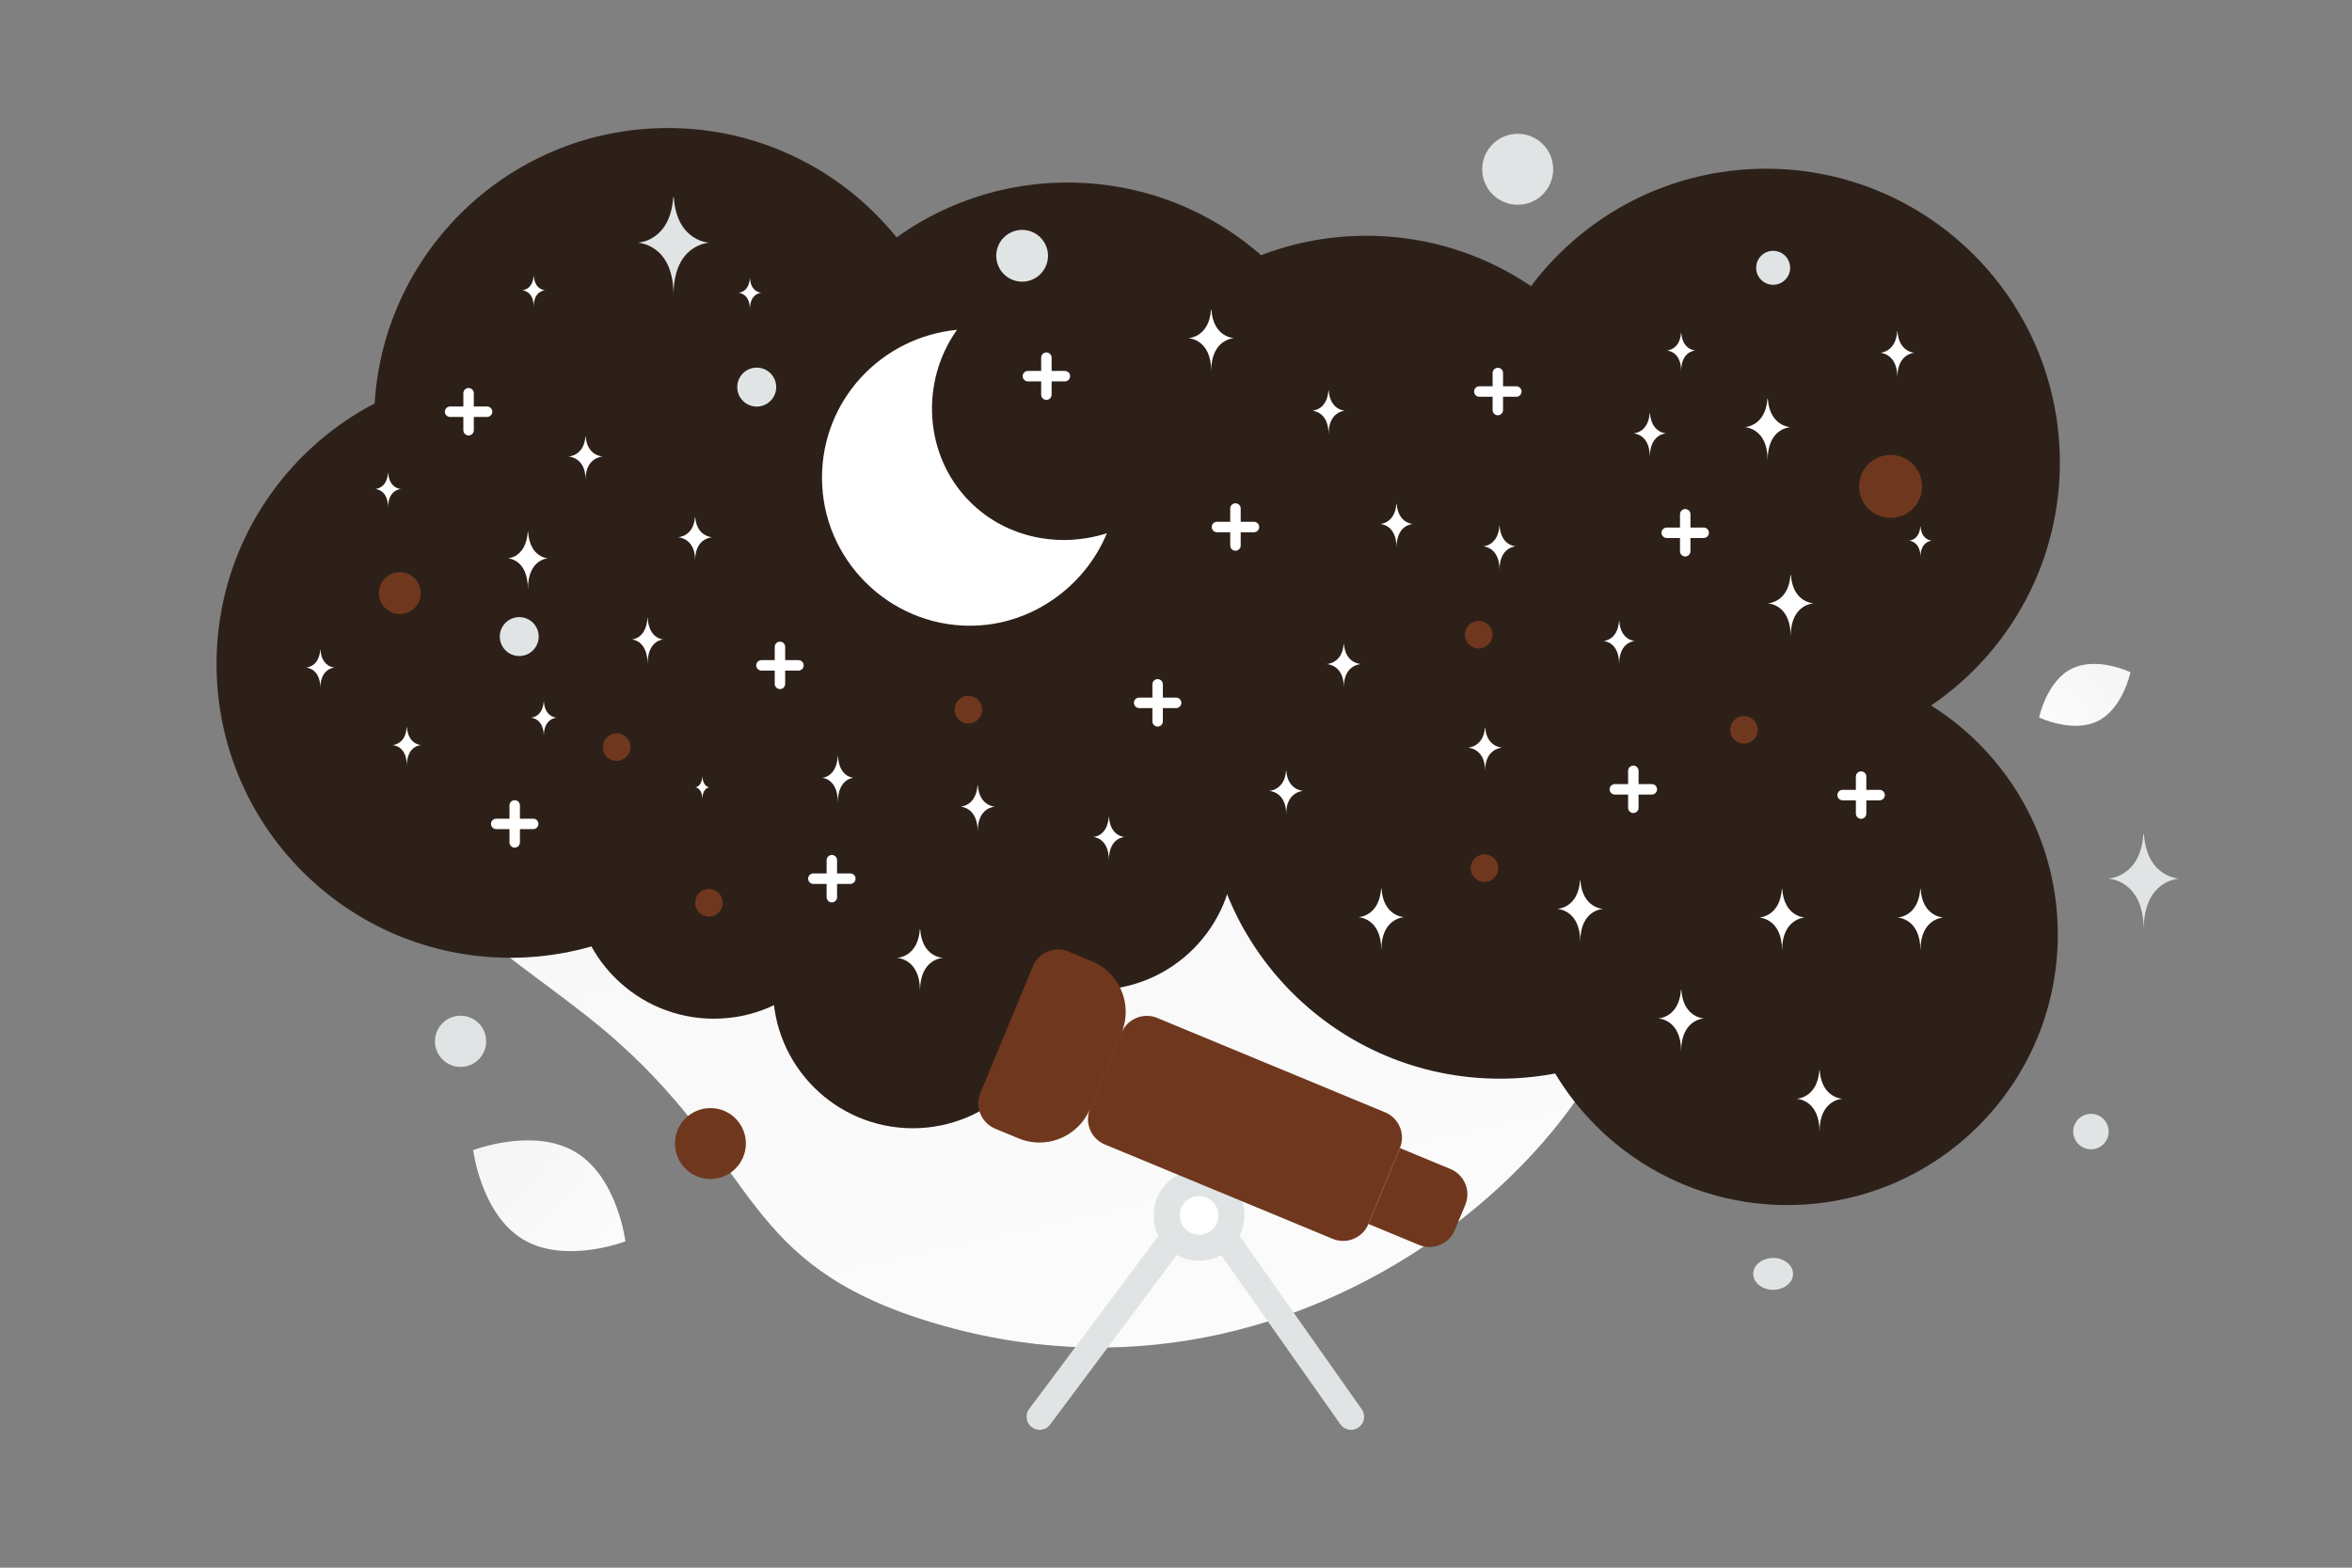 <svg width="900" height="600" viewBox="0 0 900 600" fill="none" xmlns="http://www.w3.org/2000/svg"><rect x="0" y="0" width="900" height="600" fill="#808080" stroke="none"/><path fill="transparent" d="M0 0h900v600H0z"/><path d="M624.782 362.488c3.403 62.7-119.18 190.192-270.272 143.003-70.271-21.949-64.319-58.379-117.753-106.392-31.85-28.616-77.612-50.255-90.34-91.851-10.995-35.903-4.252-74.494 14.81-99.595 42.87-56.45 129.418-95.105 214.695-6.163 85.277 88.942 240.066-.709 248.86 160.998z" fill="url(#a)"/><circle cx="349.29" cy="378.307" r="53.505" fill="#2D2019"/><circle cx="273.168" cy="336.385" r="53.505" fill="#2D2019"/><circle cx="195.288" cy="254.142" r="112.423" fill="#2D2019"/><circle r="103.506" transform="matrix(-1 0 0 1 683.918 357.703)" fill="#2D2019"/><circle cx="290.76" cy="289.247" r="58.115" fill="#2D2019"/><circle cx="255.556" cy="161.423" r="112.423" fill="#2D2019"/><circle r="112.423" transform="matrix(-1 0 0 1 675.782 177)" fill="#2D2019"/><circle cx="369.844" cy="300.031" r="58.115" fill="#2D2019"/><circle cx="408.543" cy="182.284" r="112.423" fill="#2D2019"/><circle r="112.423" transform="matrix(-1 0 0 1 522.862 202.654)" fill="#2D2019"/><circle cx="418.792" cy="325.353" r="53.505" fill="#2D2019"/><circle cx="501.263" cy="230.962" r="112.423" fill="#2D2019"/><circle r="112.423" transform="matrix(-1 0 0 1 573.931 300.418)" fill="#2D2019"/><path fill-rule="evenodd" clip-rule="evenodd" d="m516.977 542.227-47.476-67.389 47.476 67.389z" fill="#fff"/><path d="m516.977 542.227-47.476-67.389" stroke="#E1E4E5" stroke-width="10" stroke-linecap="round" stroke-linejoin="round"/><path fill-rule="evenodd" clip-rule="evenodd" d="M450.051 456.401c-4.836 4.837-4.836 12.678 0 17.515 4.837 4.837 12.679 4.837 17.515 0 4.837-4.837 4.837-12.678 0-17.515-4.836-4.837-12.678-4.837-17.515 0z" fill="#fff"/><path d="M450.051 456.401c-4.836 4.837-4.836 12.678 0 17.515 4.837 4.837 12.679 4.837 17.515 0 4.837-4.837 4.837-12.678 0-17.515-4.836-4.837-12.678-4.837-17.515 0" stroke="#E1E4E5" stroke-width="10" stroke-linecap="round" stroke-linejoin="round"/><path fill-rule="evenodd" clip-rule="evenodd" d="m395.222 369.889-20.049 48.409c-2.212 5.345.325 11.476 5.67 13.698l8.887 3.678c10.69 4.434 22.952-.649 27.386-11.34l12.031-29.051c4.433-10.69-.65-22.953-11.34-27.386l-8.887-3.678a10.471 10.471 0 0 0-13.698 5.67zm21.906 54.445 12.031-29.052c2.211-5.345 8.343-7.892 13.698-5.67l87.135 36.095c5.345 2.211 7.891 8.342 5.67 13.698l-12.032 29.052c-2.211 5.345-8.343 7.892-13.698 5.67l-87.145-36.095c-5.345-2.222-7.881-8.353-5.659-13.698z" fill="#6f381e"/><path fill-rule="evenodd" clip-rule="evenodd" d="m523.629 468.446 12.032-29.051 19.368 8.017c5.345 2.212 7.891 8.343 5.67 13.698l-4.014 9.684c-2.212 5.345-8.343 7.892-13.698 5.67l-19.358-8.018z" fill="#6f381e"/><path fill-rule="evenodd" clip-rule="evenodd" d="m397.831 542.227 50.307-67.389-50.307 67.389z" fill="#fff"/><path d="m397.831 542.227 50.307-67.389" stroke="#E1E4E5" stroke-width="10" stroke-linecap="round" stroke-linejoin="round"/><path d="M247.749 236.545h.088c.523 8.071 6.025 8.196 6.025 8.196s-6.068.129-6.068 9.455c0-9.326-6.067-9.455-6.067-9.455s5.5-.125 6.022-8.196zm72.812 52.954h.088c.522 8.071 6.025 8.196 6.025 8.196s-6.068.129-6.068 9.455c0-9.326-6.067-9.455-6.067-9.455s5.5-.125 6.022-8.196zm53.501 11.032h.097c.569 8.071 6.572 8.196 6.572 8.196s-6.619.129-6.619 9.455c0-9.326-6.62-9.455-6.62-9.455s6.001-.125 6.57-8.196zm-22.08 55.16h.128c.76 10.762 8.763 10.928 8.763 10.928s-8.826.172-8.826 12.607c0-12.435-8.825-12.607-8.825-12.607s8-.166 8.76-10.928zm72.28-43.025h.088c.523 7.567 6.025 7.684 6.025 7.684s-6.068.121-6.068 8.864c0-8.743-6.067-8.864-6.067-8.864s5.5-.117 6.022-7.684zm67.843-17.651h.097c.569 7.567 6.572 7.683 6.572 7.683s-6.619.122-6.619 8.865c0-8.743-6.62-8.865-6.62-8.865s6.001-.116 6.57-7.683zm76.121-16.548h.097c.569 7.567 6.572 7.683 6.572 7.683s-6.619.121-6.619 8.865c0-8.744-6.619-8.865-6.619-8.865s6-.116 6.569-7.683zm-39.732 61.638h.129c.759 10.762 8.763 10.928 8.763 10.928s-8.826.172-8.826 12.607c0-12.435-8.825-12.607-8.825-12.607s8-.166 8.759-10.928zm76.122-3.168h.128c.76 10.762 8.763 10.927 8.763 10.927s-8.825.173-8.825 12.608c0-12.435-8.826-12.608-8.826-12.608s8-.165 8.76-10.927zm38.612 41.922h.129c.759 10.761 8.763 10.927 8.763 10.927s-8.826.172-8.826 12.608c0-12.436-8.826-12.608-8.826-12.608s8.001-.166 8.76-10.927zm91.566-38.613h.128c.76 10.762 8.764 10.928 8.764 10.928s-8.826.172-8.826 12.607c0-12.435-8.826-12.607-8.826-12.607s8.001-.166 8.76-10.928zm-38.612 69.361h.128c.76 10.762 8.763 10.928 8.763 10.928s-8.825.172-8.825 12.607c0-12.435-8.826-12.607-8.826-12.607s8-.166 8.76-10.928zM514.169 246.474h.097c.569 7.567 6.572 7.683 6.572 7.683s-6.619.121-6.619 8.865c0-8.744-6.62-8.865-6.62-8.865s6.001-.116 6.57-7.683zm105.361-8.826h.088c.522 7.567 6.025 7.684 6.025 7.684s-6.068.121-6.068 8.864c0-8.743-6.068-8.864-6.068-8.864s5.501-.117 6.023-7.684zm65.62-17.651h.128c.76 10.762 8.764 10.927 8.764 10.927s-8.826.173-8.826 12.608c0-12.435-8.826-12.608-8.826-12.608s8.001-.165 8.76-10.927zm-3.309 120.249h.128c.759 10.762 8.763 10.928 8.763 10.928s-8.826.172-8.826 12.607c0-12.435-8.825-12.607-8.825-12.607s8-.166 8.76-10.928zm-38.588-212.918h.08c.475 6.726 5.477 6.829 5.477 6.829s-5.516.108-5.516 7.88c0-7.772-5.516-7.88-5.516-7.88s5-.103 5.475-6.829zm33.071 25.232h.129c.759 10.762 8.763 10.928 8.763 10.928s-8.826.172-8.826 12.607c0-12.435-8.825-12.607-8.825-12.607s8-.166 8.759-10.928zm49.661-25.742h.096c.57 8.072 6.573 8.196 6.573 8.196s-6.62.129-6.62 9.456c0-9.327-6.619-9.456-6.619-9.456s6-.124 6.57-8.196zm8.842 74.651h.064c.38 5.381 4.382 5.464 4.382 5.464s-4.413.086-4.413 6.303c0-6.217-4.413-6.303-4.413-6.303s4-.083 4.38-5.464zM122.54 248.68h.08c.475 6.726 5.477 6.83 5.477 6.83s-5.516.108-5.516 7.879c0-7.771-5.516-7.879-5.516-7.879s5-.104 5.475-6.83zm33.096 29.646h.08c.475 6.726 5.477 6.829 5.477 6.829s-5.516.108-5.516 7.88c0-7.772-5.516-7.88-5.516-7.88s5-.103 5.475-6.829zm52.406-9.788h.072c.427 6.054 4.929 6.147 4.929 6.147s-4.964.097-4.964 7.091c0-6.994-4.964-7.091-4.964-7.091s4.5-.093 4.927-6.147zm60.693 28.683h.04c.238 4.036 2.739 4.098 2.739 4.098s-2.758.065-2.758 4.728c0-4.663-2.758-4.728-2.758-4.728s2.5-.062 2.737-4.098zM508.34 149.392h.092c.543 7.687 6.259 7.805 6.259 7.805s-6.304.123-6.304 9.005c0-8.882-6.304-9.005-6.304-9.005s5.715-.118 6.257-7.805zm26.005 43.34h.091c.543 7.687 6.26 7.805 6.26 7.805s-6.304.123-6.304 9.006c0-8.883-6.304-9.006-6.304-9.006s5.714-.118 6.257-7.805zm96.925-34.672h.091c.543 7.687 6.26 7.805 6.26 7.805s-6.304.123-6.304 9.005c0-8.882-6.304-9.005-6.304-9.005s5.714-.118 6.257-7.805zm-57.525 43.239h.092c.542 7.687 6.259 7.805 6.259 7.805s-6.304.124-6.304 9.006c0-8.882-6.304-9.006-6.304-9.006s5.715-.118 6.257-7.805zm-369.56-95.668h.064c.38 5.381 4.382 5.464 4.382 5.464s-4.413.086-4.413 6.304c0-6.218-4.413-6.304-4.413-6.304s4-.083 4.38-5.464zm19.841 61.412h.096c.57 7.567 6.573 7.683 6.573 7.683s-6.619.122-6.619 8.865c0-8.743-6.62-8.865-6.62-8.865s6.001-.116 6.57-7.683zm-75.557 13.974h.072c.427 6.053 4.929 6.147 4.929 6.147s-4.964.097-4.964 7.091c0-6.994-4.964-7.091-4.964-7.091s4.5-.094 4.927-6.147zm53.485 22.432h.112c.665 10.089 7.668 10.244 7.668 10.244s-7.723.162-7.723 11.82c0-11.658-7.722-11.82-7.722-11.82s7-.155 7.665-10.244zm261.452-84.947h.128c.759 10.762 8.763 10.927 8.763 10.927s-8.826.173-8.826 12.608c0-12.435-8.825-12.608-8.825-12.608s8-.165 8.76-10.927zm-176.481-11.909h.064c.38 5.381 4.382 5.464 4.382 5.464s-4.413.086-4.413 6.304c0-6.218-4.413-6.304-4.413-6.304s4.001-.083 4.38-5.464zm-20.977 91.34h.096c.57 7.567 6.573 7.683 6.573 7.683s-6.62.121-6.62 8.865c0-8.744-6.619-8.865-6.619-8.865s6-.116 6.57-7.683z" fill="#fff"/><path d="M400.405 151.046v-14.157m-7.079 7.079h14.158m65.273 64.813v-14.158m-7.079 7.079h14.158M298.45 261.735v-14.158m-7.079 7.079h14.158m-108.574 67.755v-14.158m-7.079 7.079h14.158m114.274 28.04v-14.158m-7.079 7.079h14.158m299.612-27.12v-14.158m-7.079 7.079h14.158m80.075 9.285v-14.158m-7.079 7.079h14.158m-74.375-93.313V196.83m-7.079 7.079h14.158m-208.965 72.168v-14.158m-7.079 7.079h14.157M179.304 164.653v-14.158m-7.079 7.079h14.158m386.765-.644v-14.157m-7.079 7.078h14.158" stroke="#fff" stroke-width="4" stroke-linecap="round" stroke-linejoin="round"/><path fill-rule="evenodd" clip-rule="evenodd" d="M423.554 204.092c-17.698 5.664-38.226 2.124-52.384-12.034-17.697-17.697-19.113-46.013-4.955-65.834-29.024 2.832-51.676 26.9-51.676 56.632 0 31.147 25.484 56.631 56.631 56.631 23.36 0 43.889-14.866 52.384-35.395z" fill="#fff"/><path d="M802.732 275.967c-9.646 4.785-22.449-1.368-22.449-1.368s2.845-13.908 12.497-18.686c9.646-4.785 22.444 1.361 22.444 1.361s-2.846 13.908-12.492 18.693z" fill="url(#b)"/><path d="M200.162 474.368c16.083 9.639 39.157.728 39.157.728s-3.017-24.535-19.11-34.164c-16.083-9.639-39.147-.739-39.147-.739s3.017 24.536 19.1 34.175z" fill="url(#c)"/><circle cx="723.438" cy="186.172" r="12.061" transform="rotate(180 723.438 186.172)" fill="#6f381e"/><circle cx="271.844" cy="437.659" r="13.569" transform="rotate(180 271.844 437.659)" fill="#6f381e"/><circle r="8" transform="matrix(-1 0 0 1 153 227)" fill="#6f381e"/><circle r="5.277" transform="matrix(-1 0 0 1 565.83 242.925)" fill="#6f381e"/><circle r="5.277" transform="matrix(-1 0 0 1 667.325 279.331)" fill="#6f381e"/><circle r="5.277" transform="matrix(-1 0 0 1 568.037 332.285)" fill="#6f381e"/><circle r="5.277" transform="matrix(-1 0 0 1 370.563 271.608)" fill="#6f381e"/><circle r="5.277" transform="matrix(-1 0 0 1 271.274 345.523)" fill="#6f381e"/><circle r="5.277" transform="matrix(-1 0 0 1 235.972 285.95)" fill="#6f381e"/><circle r="6.784" transform="matrix(-1 0 0 1 800.115 433.081)" fill="#E1E4E5"/><circle r="9.8" transform="matrix(-1 0 0 1 176.237 398.545)" fill="#E1E4E5"/><circle r="7.458" transform="matrix(-1 0 0 1 289.565 148.153)" fill="#E1E4E5"/><circle r="6.5" transform="matrix(-1 0 0 1 678.5 102.5)" fill="#E1E4E5"/><circle r="7.446" transform="scale(1 -1) rotate(-75 -59.411 -251.288)" fill="#E1E4E5"/><circle r="9.906" transform="matrix(-1 0 0 1 391.119 97.898)" fill="#E1E4E5"/><ellipse rx="7.62" ry="6.096" transform="matrix(-1 0 0 1 678.494 487.553)" fill="#E1E4E5"/><circle r="13.581" transform="matrix(0 1 1 0 580.753 64.787)" fill="#E1E4E5"/><path d="M820.182 319.286h.199C821.562 336.01 834 336.268 834 336.268s-13.716.268-13.716 19.593c0-19.325-13.716-19.593-13.716-19.593s12.434-.258 13.614-16.982zM257.621 75.477h.2c1.187 17.152 13.693 17.416 13.693 17.416s-13.79.274-13.79 20.093c0-19.819-13.79-20.093-13.79-20.093s12.5-.264 13.687-17.416z" fill="#E1E4E5"/><defs><linearGradient id="a" x1="478.269" y1="738.321" x2="248.971" y2="-296.193" gradientUnits="userSpaceOnUse"><stop stop-color="#fff"/><stop offset="1" stop-color="#EEE"/></linearGradient><linearGradient id="b" x1="765.689" y1="290.893" x2="845.252" y2="227.958" gradientUnits="userSpaceOnUse"><stop stop-color="#fff"/><stop offset="1" stop-color="#EEE"/></linearGradient><linearGradient id="c" x1="262.399" y1="505.396" x2="132.989" y2="385.157" gradientUnits="userSpaceOnUse"><stop stop-color="#fff"/><stop offset="1" stop-color="#EEE"/></linearGradient></defs></svg>